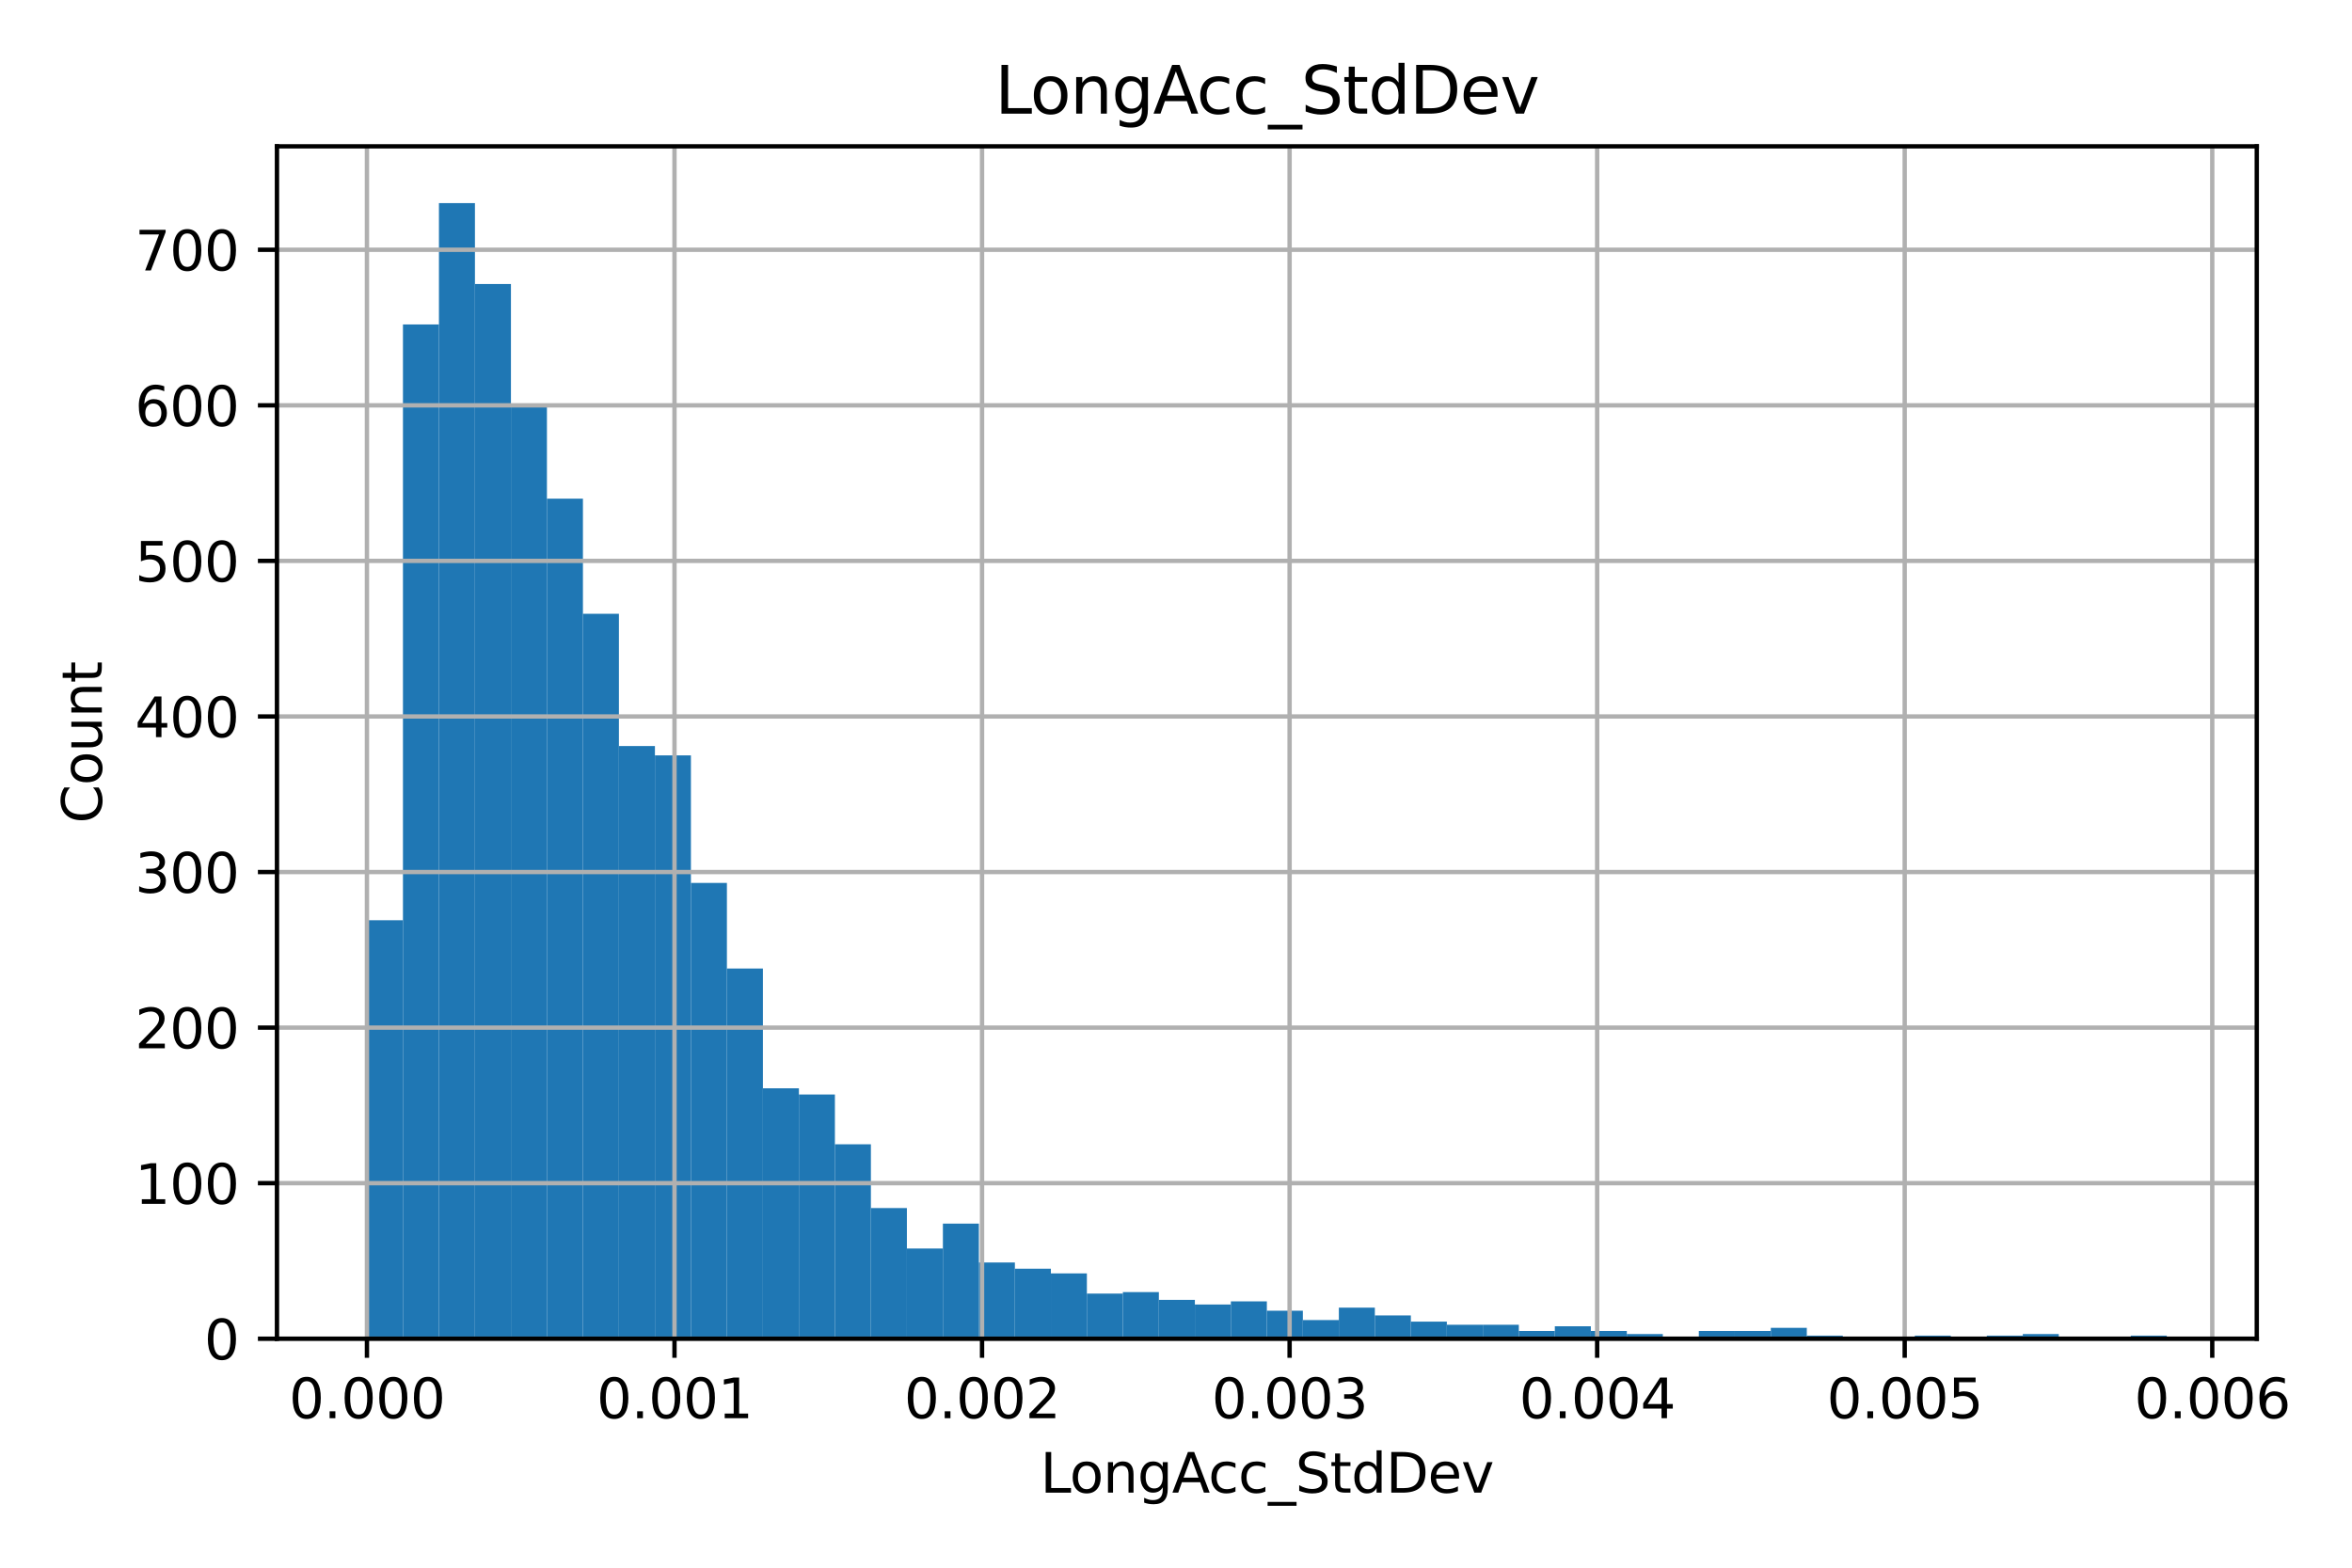 <?xml version="1.0" encoding="utf-8" standalone="no"?>
<!DOCTYPE svg PUBLIC "-//W3C//DTD SVG 1.1//EN"
  "http://www.w3.org/Graphics/SVG/1.1/DTD/svg11.dtd">
<svg xmlns:xlink="http://www.w3.org/1999/xlink" width="432pt" height="288pt" viewBox="0 0 432 288" xmlns="http://www.w3.org/2000/svg" version="1.1">
 <defs>
  <style type="text/css">*{stroke-linejoin: round; stroke-linecap: butt}</style>
 </defs>
 <g id="figure_1">
  <g id="patch_1">
   <path d="M 0 288 
L 432 288 
L 432 0 
L 0 0 
z
" style="fill: #ffffff"/>
  </g>
  <g id="axes_1">
   <g id="patch_2">
    <path d="M 50.87 245.939 
L 414.508 245.939 
L 414.508 26.88 
L 50.87 26.88 
z
" style="fill: #ffffff"/>
   </g>
   <g id="patch_3">
    <path d="M 67.399 245.939 
L 74.011 245.939 
L 74.011 169.061 
L 67.399 169.061 
z
" clip-path="url(#p7f954c9220)" style="fill: #1f77b4"/>
   </g>
   <g id="patch_4">
    <path d="M 74.011 245.939 
L 80.622 245.939 
L 80.622 59.603 
L 74.011 59.603 
z
" clip-path="url(#p7f954c9220)" style="fill: #1f77b4"/>
   </g>
   <g id="patch_5">
    <path d="M 80.622 245.939 
L 87.234 245.939 
L 87.234 37.311 
L 80.622 37.311 
z
" clip-path="url(#p7f954c9220)" style="fill: #1f77b4"/>
   </g>
   <g id="patch_6">
    <path d="M 87.234 245.939 
L 93.845 245.939 
L 93.845 52.172 
L 87.234 52.172 
z
" clip-path="url(#p7f954c9220)" style="fill: #1f77b4"/>
   </g>
   <g id="patch_7">
    <path d="M 93.845 245.939 
L 100.457 245.939 
L 100.457 74.178 
L 93.845 74.178 
z
" clip-path="url(#p7f954c9220)" style="fill: #1f77b4"/>
   </g>
   <g id="patch_8">
    <path d="M 100.457 245.939 
L 107.069 245.939 
L 107.069 91.612 
L 100.457 91.612 
z
" clip-path="url(#p7f954c9220)" style="fill: #1f77b4"/>
   </g>
   <g id="patch_9">
    <path d="M 107.069 245.939 
L 113.68 245.939 
L 113.68 112.76 
L 107.069 112.76 
z
" clip-path="url(#p7f954c9220)" style="fill: #1f77b4"/>
   </g>
   <g id="patch_10">
    <path d="M 113.68 245.939 
L 120.292 245.939 
L 120.292 137.052 
L 113.68 137.052 
z
" clip-path="url(#p7f954c9220)" style="fill: #1f77b4"/>
   </g>
   <g id="patch_11">
    <path d="M 120.292 245.939 
L 126.903 245.939 
L 126.903 138.767 
L 120.292 138.767 
z
" clip-path="url(#p7f954c9220)" style="fill: #1f77b4"/>
   </g>
   <g id="patch_12">
    <path d="M 126.903 245.939 
L 133.515 245.939 
L 133.515 162.202 
L 126.903 162.202 
z
" clip-path="url(#p7f954c9220)" style="fill: #1f77b4"/>
   </g>
   <g id="patch_13">
    <path d="M 133.515 245.939 
L 140.127 245.939 
L 140.127 177.921 
L 133.515 177.921 
z
" clip-path="url(#p7f954c9220)" style="fill: #1f77b4"/>
   </g>
   <g id="patch_14">
    <path d="M 140.127 245.939 
L 146.738 245.939 
L 146.738 199.926 
L 140.127 199.926 
z
" clip-path="url(#p7f954c9220)" style="fill: #1f77b4"/>
   </g>
   <g id="patch_15">
    <path d="M 146.738 245.939 
L 153.35 245.939 
L 153.35 201.07 
L 146.738 201.07 
z
" clip-path="url(#p7f954c9220)" style="fill: #1f77b4"/>
   </g>
   <g id="patch_16">
    <path d="M 153.35 245.939 
L 159.961 245.939 
L 159.961 210.215 
L 153.35 210.215 
z
" clip-path="url(#p7f954c9220)" style="fill: #1f77b4"/>
   </g>
   <g id="patch_17">
    <path d="M 159.961 245.939 
L 166.573 245.939 
L 166.573 221.932 
L 159.961 221.932 
z
" clip-path="url(#p7f954c9220)" style="fill: #1f77b4"/>
   </g>
   <g id="patch_18">
    <path d="M 166.573 245.939 
L 173.185 245.939 
L 173.185 229.363 
L 166.573 229.363 
z
" clip-path="url(#p7f954c9220)" style="fill: #1f77b4"/>
   </g>
   <g id="patch_19">
    <path d="M 173.185 245.939 
L 179.796 245.939 
L 179.796 224.79 
L 173.185 224.79 
z
" clip-path="url(#p7f954c9220)" style="fill: #1f77b4"/>
   </g>
   <g id="patch_20">
    <path d="M 179.796 245.939 
L 186.408 245.939 
L 186.408 231.935 
L 179.796 231.935 
z
" clip-path="url(#p7f954c9220)" style="fill: #1f77b4"/>
   </g>
   <g id="patch_21">
    <path d="M 186.408 245.939 
L 193.019 245.939 
L 193.019 233.078 
L 186.408 233.078 
z
" clip-path="url(#p7f954c9220)" style="fill: #1f77b4"/>
   </g>
   <g id="patch_22">
    <path d="M 193.019 245.939 
L 199.631 245.939 
L 199.631 233.936 
L 193.019 233.936 
z
" clip-path="url(#p7f954c9220)" style="fill: #1f77b4"/>
   </g>
   <g id="patch_23">
    <path d="M 199.631 245.939 
L 206.243 245.939 
L 206.243 237.651 
L 199.631 237.651 
z
" clip-path="url(#p7f954c9220)" style="fill: #1f77b4"/>
   </g>
   <g id="patch_24">
    <path d="M 206.243 245.939 
L 212.854 245.939 
L 212.854 237.365 
L 206.243 237.365 
z
" clip-path="url(#p7f954c9220)" style="fill: #1f77b4"/>
   </g>
   <g id="patch_25">
    <path d="M 212.854 245.939 
L 219.466 245.939 
L 219.466 238.794 
L 212.854 238.794 
z
" clip-path="url(#p7f954c9220)" style="fill: #1f77b4"/>
   </g>
   <g id="patch_26">
    <path d="M 219.466 245.939 
L 226.077 245.939 
L 226.077 239.651 
L 219.466 239.651 
z
" clip-path="url(#p7f954c9220)" style="fill: #1f77b4"/>
   </g>
   <g id="patch_27">
    <path d="M 226.077 245.939 
L 232.689 245.939 
L 232.689 239.08 
L 226.077 239.08 
z
" clip-path="url(#p7f954c9220)" style="fill: #1f77b4"/>
   </g>
   <g id="patch_28">
    <path d="M 232.689 245.939 
L 239.301 245.939 
L 239.301 240.795 
L 232.689 240.795 
z
" clip-path="url(#p7f954c9220)" style="fill: #1f77b4"/>
   </g>
   <g id="patch_29">
    <path d="M 239.301 245.939 
L 245.912 245.939 
L 245.912 242.509 
L 239.301 242.509 
z
" clip-path="url(#p7f954c9220)" style="fill: #1f77b4"/>
   </g>
   <g id="patch_30">
    <path d="M 245.912 245.939 
L 252.524 245.939 
L 252.524 240.223 
L 245.912 240.223 
z
" clip-path="url(#p7f954c9220)" style="fill: #1f77b4"/>
   </g>
   <g id="patch_31">
    <path d="M 252.524 245.939 
L 259.135 245.939 
L 259.135 241.652 
L 252.524 241.652 
z
" clip-path="url(#p7f954c9220)" style="fill: #1f77b4"/>
   </g>
   <g id="patch_32">
    <path d="M 259.135 245.939 
L 265.747 245.939 
L 265.747 242.795 
L 259.135 242.795 
z
" clip-path="url(#p7f954c9220)" style="fill: #1f77b4"/>
   </g>
   <g id="patch_33">
    <path d="M 265.747 245.939 
L 272.359 245.939 
L 272.359 243.367 
L 265.747 243.367 
z
" clip-path="url(#p7f954c9220)" style="fill: #1f77b4"/>
   </g>
   <g id="patch_34">
    <path d="M 272.359 245.939 
L 278.97 245.939 
L 278.97 243.367 
L 272.359 243.367 
z
" clip-path="url(#p7f954c9220)" style="fill: #1f77b4"/>
   </g>
   <g id="patch_35">
    <path d="M 278.97 245.939 
L 285.582 245.939 
L 285.582 244.51 
L 278.97 244.51 
z
" clip-path="url(#p7f954c9220)" style="fill: #1f77b4"/>
   </g>
   <g id="patch_36">
    <path d="M 285.582 245.939 
L 292.193 245.939 
L 292.193 243.652 
L 285.582 243.652 
z
" clip-path="url(#p7f954c9220)" style="fill: #1f77b4"/>
   </g>
   <g id="patch_37">
    <path d="M 292.193 245.939 
L 298.805 245.939 
L 298.805 244.51 
L 292.193 244.51 
z
" clip-path="url(#p7f954c9220)" style="fill: #1f77b4"/>
   </g>
   <g id="patch_38">
    <path d="M 298.805 245.939 
L 305.417 245.939 
L 305.417 245.081 
L 298.805 245.081 
z
" clip-path="url(#p7f954c9220)" style="fill: #1f77b4"/>
   </g>
   <g id="patch_39">
    <path d="M 305.417 245.939 
L 312.028 245.939 
L 312.028 245.653 
L 305.417 245.653 
z
" clip-path="url(#p7f954c9220)" style="fill: #1f77b4"/>
   </g>
   <g id="patch_40">
    <path d="M 312.028 245.939 
L 318.64 245.939 
L 318.64 244.51 
L 312.028 244.51 
z
" clip-path="url(#p7f954c9220)" style="fill: #1f77b4"/>
   </g>
   <g id="patch_41">
    <path d="M 318.64 245.939 
L 325.251 245.939 
L 325.251 244.51 
L 318.64 244.51 
z
" clip-path="url(#p7f954c9220)" style="fill: #1f77b4"/>
   </g>
   <g id="patch_42">
    <path d="M 325.251 245.939 
L 331.863 245.939 
L 331.863 243.938 
L 325.251 243.938 
z
" clip-path="url(#p7f954c9220)" style="fill: #1f77b4"/>
   </g>
   <g id="patch_43">
    <path d="M 331.863 245.939 
L 338.475 245.939 
L 338.475 245.367 
L 331.863 245.367 
z
" clip-path="url(#p7f954c9220)" style="fill: #1f77b4"/>
   </g>
   <g id="patch_44">
    <path d="M 338.475 245.939 
L 345.086 245.939 
L 345.086 245.653 
L 338.475 245.653 
z
" clip-path="url(#p7f954c9220)" style="fill: #1f77b4"/>
   </g>
   <g id="patch_45">
    <path d="M 345.086 245.939 
L 351.698 245.939 
L 351.698 245.653 
L 345.086 245.653 
z
" clip-path="url(#p7f954c9220)" style="fill: #1f77b4"/>
   </g>
   <g id="patch_46">
    <path d="M 351.698 245.939 
L 358.309 245.939 
L 358.309 245.367 
L 351.698 245.367 
z
" clip-path="url(#p7f954c9220)" style="fill: #1f77b4"/>
   </g>
   <g id="patch_47">
    <path d="M 358.309 245.939 
L 364.921 245.939 
L 364.921 245.653 
L 358.309 245.653 
z
" clip-path="url(#p7f954c9220)" style="fill: #1f77b4"/>
   </g>
   <g id="patch_48">
    <path d="M 364.921 245.939 
L 371.532 245.939 
L 371.532 245.367 
L 364.921 245.367 
z
" clip-path="url(#p7f954c9220)" style="fill: #1f77b4"/>
   </g>
   <g id="patch_49">
    <path d="M 371.532 245.939 
L 378.144 245.939 
L 378.144 245.081 
L 371.532 245.081 
z
" clip-path="url(#p7f954c9220)" style="fill: #1f77b4"/>
   </g>
   <g id="patch_50">
    <path d="M 378.144 245.939 
L 384.756 245.939 
L 384.756 245.653 
L 378.144 245.653 
z
" clip-path="url(#p7f954c9220)" style="fill: #1f77b4"/>
   </g>
   <g id="patch_51">
    <path d="M 384.756 245.939 
L 391.367 245.939 
L 391.367 245.653 
L 384.756 245.653 
z
" clip-path="url(#p7f954c9220)" style="fill: #1f77b4"/>
   </g>
   <g id="patch_52">
    <path d="M 391.367 245.939 
L 397.979 245.939 
L 397.979 245.367 
L 391.367 245.367 
z
" clip-path="url(#p7f954c9220)" style="fill: #1f77b4"/>
   </g>
   <g id="matplotlib.axis_1">
    <g id="xtick_1">
     <g id="line2d_1">
      <path d="M 67.399 245.939 
L 67.399 26.88 
" clip-path="url(#p7f954c9220)" style="fill: none; stroke: #b0b0b0; stroke-width: 0.8; stroke-linecap: square"/>
     </g>
     <g id="line2d_2">
      <defs>
       <path id="me7580a4546" d="M 0 0 
L 0 3.5 
" style="stroke: #000000; stroke-width: 0.8"/>
      </defs>
      <g>
       <use xlink:href="#me7580a4546" x="67.399" y="245.939" style="stroke: #000000; stroke-width: 0.8"/>
      </g>
     </g>
     <g id="text_1">
      <!-- 0.000 -->
      <g transform="translate(53.084 260.537) scale(0.1 -0.1)">
       <defs>
        <path id="DejaVuSans-30" d="M 2034 4250 
Q 1547 4250 1301 3770 
Q 1056 3291 1056 2328 
Q 1056 1369 1301 889 
Q 1547 409 2034 409 
Q 2525 409 2770 889 
Q 3016 1369 3016 2328 
Q 3016 3291 2770 3770 
Q 2525 4250 2034 4250 
z
M 2034 4750 
Q 2819 4750 3233 4129 
Q 3647 3509 3647 2328 
Q 3647 1150 3233 529 
Q 2819 -91 2034 -91 
Q 1250 -91 836 529 
Q 422 1150 422 2328 
Q 422 3509 836 4129 
Q 1250 4750 2034 4750 
z
" transform="scale(0.016)"/>
        <path id="DejaVuSans-2e" d="M 684 794 
L 1344 794 
L 1344 0 
L 684 0 
L 684 794 
z
" transform="scale(0.016)"/>
       </defs>
       <use xlink:href="#DejaVuSans-30"/>
       <use xlink:href="#DejaVuSans-2e" transform="translate(63.623 0)"/>
       <use xlink:href="#DejaVuSans-30" transform="translate(95.41 0)"/>
       <use xlink:href="#DejaVuSans-30" transform="translate(159.033 0)"/>
       <use xlink:href="#DejaVuSans-30" transform="translate(222.656 0)"/>
      </g>
     </g>
    </g>
    <g id="xtick_2">
     <g id="line2d_3">
      <path d="M 123.887 245.939 
L 123.887 26.88 
" clip-path="url(#p7f954c9220)" style="fill: none; stroke: #b0b0b0; stroke-width: 0.8; stroke-linecap: square"/>
     </g>
     <g id="line2d_4">
      <g>
       <use xlink:href="#me7580a4546" x="123.887" y="245.939" style="stroke: #000000; stroke-width: 0.8"/>
      </g>
     </g>
     <g id="text_2">
      <!-- 0.001 -->
      <g transform="translate(109.573 260.537) scale(0.1 -0.1)">
       <defs>
        <path id="DejaVuSans-31" d="M 794 531 
L 1825 531 
L 1825 4091 
L 703 3866 
L 703 4441 
L 1819 4666 
L 2450 4666 
L 2450 531 
L 3481 531 
L 3481 0 
L 794 0 
L 794 531 
z
" transform="scale(0.016)"/>
       </defs>
       <use xlink:href="#DejaVuSans-30"/>
       <use xlink:href="#DejaVuSans-2e" transform="translate(63.623 0)"/>
       <use xlink:href="#DejaVuSans-30" transform="translate(95.41 0)"/>
       <use xlink:href="#DejaVuSans-30" transform="translate(159.033 0)"/>
       <use xlink:href="#DejaVuSans-31" transform="translate(222.656 0)"/>
      </g>
     </g>
    </g>
    <g id="xtick_3">
     <g id="line2d_5">
      <path d="M 180.376 245.939 
L 180.376 26.88 
" clip-path="url(#p7f954c9220)" style="fill: none; stroke: #b0b0b0; stroke-width: 0.8; stroke-linecap: square"/>
     </g>
     <g id="line2d_6">
      <g>
       <use xlink:href="#me7580a4546" x="180.376" y="245.939" style="stroke: #000000; stroke-width: 0.8"/>
      </g>
     </g>
     <g id="text_3">
      <!-- 0.002 -->
      <g transform="translate(166.062 260.537) scale(0.1 -0.1)">
       <defs>
        <path id="DejaVuSans-32" d="M 1228 531 
L 3431 531 
L 3431 0 
L 469 0 
L 469 531 
Q 828 903 1448 1529 
Q 2069 2156 2228 2338 
Q 2531 2678 2651 2914 
Q 2772 3150 2772 3378 
Q 2772 3750 2511 3984 
Q 2250 4219 1831 4219 
Q 1534 4219 1204 4116 
Q 875 4013 500 3803 
L 500 4441 
Q 881 4594 1212 4672 
Q 1544 4750 1819 4750 
Q 2544 4750 2975 4387 
Q 3406 4025 3406 3419 
Q 3406 3131 3298 2873 
Q 3191 2616 2906 2266 
Q 2828 2175 2409 1742 
Q 1991 1309 1228 531 
z
" transform="scale(0.016)"/>
       </defs>
       <use xlink:href="#DejaVuSans-30"/>
       <use xlink:href="#DejaVuSans-2e" transform="translate(63.623 0)"/>
       <use xlink:href="#DejaVuSans-30" transform="translate(95.41 0)"/>
       <use xlink:href="#DejaVuSans-30" transform="translate(159.033 0)"/>
       <use xlink:href="#DejaVuSans-32" transform="translate(222.656 0)"/>
      </g>
     </g>
    </g>
    <g id="xtick_4">
     <g id="line2d_7">
      <path d="M 236.865 245.939 
L 236.865 26.88 
" clip-path="url(#p7f954c9220)" style="fill: none; stroke: #b0b0b0; stroke-width: 0.8; stroke-linecap: square"/>
     </g>
     <g id="line2d_8">
      <g>
       <use xlink:href="#me7580a4546" x="236.865" y="245.939" style="stroke: #000000; stroke-width: 0.8"/>
      </g>
     </g>
     <g id="text_4">
      <!-- 0.003 -->
      <g transform="translate(222.551 260.537) scale(0.1 -0.1)">
       <defs>
        <path id="DejaVuSans-33" d="M 2597 2516 
Q 3050 2419 3304 2112 
Q 3559 1806 3559 1356 
Q 3559 666 3084 287 
Q 2609 -91 1734 -91 
Q 1441 -91 1130 -33 
Q 819 25 488 141 
L 488 750 
Q 750 597 1062 519 
Q 1375 441 1716 441 
Q 2309 441 2620 675 
Q 2931 909 2931 1356 
Q 2931 1769 2642 2001 
Q 2353 2234 1838 2234 
L 1294 2234 
L 1294 2753 
L 1863 2753 
Q 2328 2753 2575 2939 
Q 2822 3125 2822 3475 
Q 2822 3834 2567 4026 
Q 2313 4219 1838 4219 
Q 1578 4219 1281 4162 
Q 984 4106 628 3988 
L 628 4550 
Q 988 4650 1302 4700 
Q 1616 4750 1894 4750 
Q 2613 4750 3031 4423 
Q 3450 4097 3450 3541 
Q 3450 3153 3228 2886 
Q 3006 2619 2597 2516 
z
" transform="scale(0.016)"/>
       </defs>
       <use xlink:href="#DejaVuSans-30"/>
       <use xlink:href="#DejaVuSans-2e" transform="translate(63.623 0)"/>
       <use xlink:href="#DejaVuSans-30" transform="translate(95.41 0)"/>
       <use xlink:href="#DejaVuSans-30" transform="translate(159.033 0)"/>
       <use xlink:href="#DejaVuSans-33" transform="translate(222.656 0)"/>
      </g>
     </g>
    </g>
    <g id="xtick_5">
     <g id="line2d_9">
      <path d="M 293.354 245.939 
L 293.354 26.88 
" clip-path="url(#p7f954c9220)" style="fill: none; stroke: #b0b0b0; stroke-width: 0.8; stroke-linecap: square"/>
     </g>
     <g id="line2d_10">
      <g>
       <use xlink:href="#me7580a4546" x="293.354" y="245.939" style="stroke: #000000; stroke-width: 0.8"/>
      </g>
     </g>
     <g id="text_5">
      <!-- 0.004 -->
      <g transform="translate(279.04 260.537) scale(0.1 -0.1)">
       <defs>
        <path id="DejaVuSans-34" d="M 2419 4116 
L 825 1625 
L 2419 1625 
L 2419 4116 
z
M 2253 4666 
L 3047 4666 
L 3047 1625 
L 3713 1625 
L 3713 1100 
L 3047 1100 
L 3047 0 
L 2419 0 
L 2419 1100 
L 313 1100 
L 313 1709 
L 2253 4666 
z
" transform="scale(0.016)"/>
       </defs>
       <use xlink:href="#DejaVuSans-30"/>
       <use xlink:href="#DejaVuSans-2e" transform="translate(63.623 0)"/>
       <use xlink:href="#DejaVuSans-30" transform="translate(95.41 0)"/>
       <use xlink:href="#DejaVuSans-30" transform="translate(159.033 0)"/>
       <use xlink:href="#DejaVuSans-34" transform="translate(222.656 0)"/>
      </g>
     </g>
    </g>
    <g id="xtick_6">
     <g id="line2d_11">
      <path d="M 349.843 245.939 
L 349.843 26.88 
" clip-path="url(#p7f954c9220)" style="fill: none; stroke: #b0b0b0; stroke-width: 0.8; stroke-linecap: square"/>
     </g>
     <g id="line2d_12">
      <g>
       <use xlink:href="#me7580a4546" x="349.843" y="245.939" style="stroke: #000000; stroke-width: 0.8"/>
      </g>
     </g>
     <g id="text_6">
      <!-- 0.005 -->
      <g transform="translate(335.529 260.537) scale(0.1 -0.1)">
       <defs>
        <path id="DejaVuSans-35" d="M 691 4666 
L 3169 4666 
L 3169 4134 
L 1269 4134 
L 1269 2991 
Q 1406 3038 1543 3061 
Q 1681 3084 1819 3084 
Q 2600 3084 3056 2656 
Q 3513 2228 3513 1497 
Q 3513 744 3044 326 
Q 2575 -91 1722 -91 
Q 1428 -91 1123 -41 
Q 819 9 494 109 
L 494 744 
Q 775 591 1075 516 
Q 1375 441 1709 441 
Q 2250 441 2565 725 
Q 2881 1009 2881 1497 
Q 2881 1984 2565 2268 
Q 2250 2553 1709 2553 
Q 1456 2553 1204 2497 
Q 953 2441 691 2322 
L 691 4666 
z
" transform="scale(0.016)"/>
       </defs>
       <use xlink:href="#DejaVuSans-30"/>
       <use xlink:href="#DejaVuSans-2e" transform="translate(63.623 0)"/>
       <use xlink:href="#DejaVuSans-30" transform="translate(95.41 0)"/>
       <use xlink:href="#DejaVuSans-30" transform="translate(159.033 0)"/>
       <use xlink:href="#DejaVuSans-35" transform="translate(222.656 0)"/>
      </g>
     </g>
    </g>
    <g id="xtick_7">
     <g id="line2d_13">
      <path d="M 406.332 245.939 
L 406.332 26.88 
" clip-path="url(#p7f954c9220)" style="fill: none; stroke: #b0b0b0; stroke-width: 0.8; stroke-linecap: square"/>
     </g>
     <g id="line2d_14">
      <g>
       <use xlink:href="#me7580a4546" x="406.332" y="245.939" style="stroke: #000000; stroke-width: 0.8"/>
      </g>
     </g>
     <g id="text_7">
      <!-- 0.006 -->
      <g transform="translate(392.018 260.537) scale(0.1 -0.1)">
       <defs>
        <path id="DejaVuSans-36" d="M 2113 2584 
Q 1688 2584 1439 2293 
Q 1191 2003 1191 1497 
Q 1191 994 1439 701 
Q 1688 409 2113 409 
Q 2538 409 2786 701 
Q 3034 994 3034 1497 
Q 3034 2003 2786 2293 
Q 2538 2584 2113 2584 
z
M 3366 4563 
L 3366 3988 
Q 3128 4100 2886 4159 
Q 2644 4219 2406 4219 
Q 1781 4219 1451 3797 
Q 1122 3375 1075 2522 
Q 1259 2794 1537 2939 
Q 1816 3084 2150 3084 
Q 2853 3084 3261 2657 
Q 3669 2231 3669 1497 
Q 3669 778 3244 343 
Q 2819 -91 2113 -91 
Q 1303 -91 875 529 
Q 447 1150 447 2328 
Q 447 3434 972 4092 
Q 1497 4750 2381 4750 
Q 2619 4750 2861 4703 
Q 3103 4656 3366 4563 
z
" transform="scale(0.016)"/>
       </defs>
       <use xlink:href="#DejaVuSans-30"/>
       <use xlink:href="#DejaVuSans-2e" transform="translate(63.623 0)"/>
       <use xlink:href="#DejaVuSans-30" transform="translate(95.41 0)"/>
       <use xlink:href="#DejaVuSans-30" transform="translate(159.033 0)"/>
       <use xlink:href="#DejaVuSans-36" transform="translate(222.656 0)"/>
      </g>
     </g>
    </g>
    <g id="text_8">
     <!-- LongAcc_StdDev -->
     <g transform="translate(191.062 274.215) scale(0.1 -0.1)">
      <defs>
       <path id="DejaVuSans-4c" d="M 628 4666 
L 1259 4666 
L 1259 531 
L 3531 531 
L 3531 0 
L 628 0 
L 628 4666 
z
" transform="scale(0.016)"/>
       <path id="DejaVuSans-6f" d="M 1959 3097 
Q 1497 3097 1228 2736 
Q 959 2375 959 1747 
Q 959 1119 1226 758 
Q 1494 397 1959 397 
Q 2419 397 2687 759 
Q 2956 1122 2956 1747 
Q 2956 2369 2687 2733 
Q 2419 3097 1959 3097 
z
M 1959 3584 
Q 2709 3584 3137 3096 
Q 3566 2609 3566 1747 
Q 3566 888 3137 398 
Q 2709 -91 1959 -91 
Q 1206 -91 779 398 
Q 353 888 353 1747 
Q 353 2609 779 3096 
Q 1206 3584 1959 3584 
z
" transform="scale(0.016)"/>
       <path id="DejaVuSans-6e" d="M 3513 2113 
L 3513 0 
L 2938 0 
L 2938 2094 
Q 2938 2591 2744 2837 
Q 2550 3084 2163 3084 
Q 1697 3084 1428 2787 
Q 1159 2491 1159 1978 
L 1159 0 
L 581 0 
L 581 3500 
L 1159 3500 
L 1159 2956 
Q 1366 3272 1645 3428 
Q 1925 3584 2291 3584 
Q 2894 3584 3203 3211 
Q 3513 2838 3513 2113 
z
" transform="scale(0.016)"/>
       <path id="DejaVuSans-67" d="M 2906 1791 
Q 2906 2416 2648 2759 
Q 2391 3103 1925 3103 
Q 1463 3103 1205 2759 
Q 947 2416 947 1791 
Q 947 1169 1205 825 
Q 1463 481 1925 481 
Q 2391 481 2648 825 
Q 2906 1169 2906 1791 
z
M 3481 434 
Q 3481 -459 3084 -895 
Q 2688 -1331 1869 -1331 
Q 1566 -1331 1297 -1286 
Q 1028 -1241 775 -1147 
L 775 -588 
Q 1028 -725 1275 -790 
Q 1522 -856 1778 -856 
Q 2344 -856 2625 -561 
Q 2906 -266 2906 331 
L 2906 616 
Q 2728 306 2450 153 
Q 2172 0 1784 0 
Q 1141 0 747 490 
Q 353 981 353 1791 
Q 353 2603 747 3093 
Q 1141 3584 1784 3584 
Q 2172 3584 2450 3431 
Q 2728 3278 2906 2969 
L 2906 3500 
L 3481 3500 
L 3481 434 
z
" transform="scale(0.016)"/>
       <path id="DejaVuSans-41" d="M 2188 4044 
L 1331 1722 
L 3047 1722 
L 2188 4044 
z
M 1831 4666 
L 2547 4666 
L 4325 0 
L 3669 0 
L 3244 1197 
L 1141 1197 
L 716 0 
L 50 0 
L 1831 4666 
z
" transform="scale(0.016)"/>
       <path id="DejaVuSans-63" d="M 3122 3366 
L 3122 2828 
Q 2878 2963 2633 3030 
Q 2388 3097 2138 3097 
Q 1578 3097 1268 2742 
Q 959 2388 959 1747 
Q 959 1106 1268 751 
Q 1578 397 2138 397 
Q 2388 397 2633 464 
Q 2878 531 3122 666 
L 3122 134 
Q 2881 22 2623 -34 
Q 2366 -91 2075 -91 
Q 1284 -91 818 406 
Q 353 903 353 1747 
Q 353 2603 823 3093 
Q 1294 3584 2113 3584 
Q 2378 3584 2631 3529 
Q 2884 3475 3122 3366 
z
" transform="scale(0.016)"/>
       <path id="DejaVuSans-5f" d="M 3263 -1063 
L 3263 -1509 
L -63 -1509 
L -63 -1063 
L 3263 -1063 
z
" transform="scale(0.016)"/>
       <path id="DejaVuSans-53" d="M 3425 4513 
L 3425 3897 
Q 3066 4069 2747 4153 
Q 2428 4238 2131 4238 
Q 1616 4238 1336 4038 
Q 1056 3838 1056 3469 
Q 1056 3159 1242 3001 
Q 1428 2844 1947 2747 
L 2328 2669 
Q 3034 2534 3370 2195 
Q 3706 1856 3706 1288 
Q 3706 609 3251 259 
Q 2797 -91 1919 -91 
Q 1588 -91 1214 -16 
Q 841 59 441 206 
L 441 856 
Q 825 641 1194 531 
Q 1563 422 1919 422 
Q 2459 422 2753 634 
Q 3047 847 3047 1241 
Q 3047 1584 2836 1778 
Q 2625 1972 2144 2069 
L 1759 2144 
Q 1053 2284 737 2584 
Q 422 2884 422 3419 
Q 422 4038 858 4394 
Q 1294 4750 2059 4750 
Q 2388 4750 2728 4690 
Q 3069 4631 3425 4513 
z
" transform="scale(0.016)"/>
       <path id="DejaVuSans-74" d="M 1172 4494 
L 1172 3500 
L 2356 3500 
L 2356 3053 
L 1172 3053 
L 1172 1153 
Q 1172 725 1289 603 
Q 1406 481 1766 481 
L 2356 481 
L 2356 0 
L 1766 0 
Q 1100 0 847 248 
Q 594 497 594 1153 
L 594 3053 
L 172 3053 
L 172 3500 
L 594 3500 
L 594 4494 
L 1172 4494 
z
" transform="scale(0.016)"/>
       <path id="DejaVuSans-64" d="M 2906 2969 
L 2906 4863 
L 3481 4863 
L 3481 0 
L 2906 0 
L 2906 525 
Q 2725 213 2448 61 
Q 2172 -91 1784 -91 
Q 1150 -91 751 415 
Q 353 922 353 1747 
Q 353 2572 751 3078 
Q 1150 3584 1784 3584 
Q 2172 3584 2448 3432 
Q 2725 3281 2906 2969 
z
M 947 1747 
Q 947 1113 1208 752 
Q 1469 391 1925 391 
Q 2381 391 2643 752 
Q 2906 1113 2906 1747 
Q 2906 2381 2643 2742 
Q 2381 3103 1925 3103 
Q 1469 3103 1208 2742 
Q 947 2381 947 1747 
z
" transform="scale(0.016)"/>
       <path id="DejaVuSans-44" d="M 1259 4147 
L 1259 519 
L 2022 519 
Q 2988 519 3436 956 
Q 3884 1394 3884 2338 
Q 3884 3275 3436 3711 
Q 2988 4147 2022 4147 
L 1259 4147 
z
M 628 4666 
L 1925 4666 
Q 3281 4666 3915 4102 
Q 4550 3538 4550 2338 
Q 4550 1131 3912 565 
Q 3275 0 1925 0 
L 628 0 
L 628 4666 
z
" transform="scale(0.016)"/>
       <path id="DejaVuSans-65" d="M 3597 1894 
L 3597 1613 
L 953 1613 
Q 991 1019 1311 708 
Q 1631 397 2203 397 
Q 2534 397 2845 478 
Q 3156 559 3463 722 
L 3463 178 
Q 3153 47 2828 -22 
Q 2503 -91 2169 -91 
Q 1331 -91 842 396 
Q 353 884 353 1716 
Q 353 2575 817 3079 
Q 1281 3584 2069 3584 
Q 2775 3584 3186 3129 
Q 3597 2675 3597 1894 
z
M 3022 2063 
Q 3016 2534 2758 2815 
Q 2500 3097 2075 3097 
Q 1594 3097 1305 2825 
Q 1016 2553 972 2059 
L 3022 2063 
z
" transform="scale(0.016)"/>
       <path id="DejaVuSans-76" d="M 191 3500 
L 800 3500 
L 1894 563 
L 2988 3500 
L 3597 3500 
L 2284 0 
L 1503 0 
L 191 3500 
z
" transform="scale(0.016)"/>
      </defs>
      <use xlink:href="#DejaVuSans-4c"/>
      <use xlink:href="#DejaVuSans-6f" transform="translate(53.963 0)"/>
      <use xlink:href="#DejaVuSans-6e" transform="translate(115.145 0)"/>
      <use xlink:href="#DejaVuSans-67" transform="translate(178.523 0)"/>
      <use xlink:href="#DejaVuSans-41" transform="translate(242 0)"/>
      <use xlink:href="#DejaVuSans-63" transform="translate(308.658 0)"/>
      <use xlink:href="#DejaVuSans-63" transform="translate(363.639 0)"/>
      <use xlink:href="#DejaVuSans-5f" transform="translate(418.619 0)"/>
      <use xlink:href="#DejaVuSans-53" transform="translate(468.619 0)"/>
      <use xlink:href="#DejaVuSans-74" transform="translate(532.096 0)"/>
      <use xlink:href="#DejaVuSans-64" transform="translate(571.305 0)"/>
      <use xlink:href="#DejaVuSans-44" transform="translate(634.781 0)"/>
      <use xlink:href="#DejaVuSans-65" transform="translate(711.783 0)"/>
      <use xlink:href="#DejaVuSans-76" transform="translate(773.307 0)"/>
     </g>
    </g>
   </g>
   <g id="matplotlib.axis_2">
    <g id="ytick_1">
     <g id="line2d_15">
      <path d="M 50.87 245.939 
L 414.508 245.939 
" clip-path="url(#p7f954c9220)" style="fill: none; stroke: #b0b0b0; stroke-width: 0.8; stroke-linecap: square"/>
     </g>
     <g id="line2d_16">
      <defs>
       <path id="mfa14ee9e55" d="M 0 0 
L -3.5 0 
" style="stroke: #000000; stroke-width: 0.8"/>
      </defs>
      <g>
       <use xlink:href="#mfa14ee9e55" x="50.87" y="245.939" style="stroke: #000000; stroke-width: 0.8"/>
      </g>
     </g>
     <g id="text_9">
      <!-- 0 -->
      <g transform="translate(37.508 249.738) scale(0.1 -0.1)">
       <use xlink:href="#DejaVuSans-30"/>
      </g>
     </g>
    </g>
    <g id="ytick_2">
     <g id="line2d_17">
      <path d="M 50.87 217.36 
L 414.508 217.36 
" clip-path="url(#p7f954c9220)" style="fill: none; stroke: #b0b0b0; stroke-width: 0.8; stroke-linecap: square"/>
     </g>
     <g id="line2d_18">
      <g>
       <use xlink:href="#mfa14ee9e55" x="50.87" y="217.36" style="stroke: #000000; stroke-width: 0.8"/>
      </g>
     </g>
     <g id="text_10">
      <!-- 100 -->
      <g transform="translate(24.782 221.159) scale(0.1 -0.1)">
       <use xlink:href="#DejaVuSans-31"/>
       <use xlink:href="#DejaVuSans-30" transform="translate(63.623 0)"/>
       <use xlink:href="#DejaVuSans-30" transform="translate(127.246 0)"/>
      </g>
     </g>
    </g>
    <g id="ytick_3">
     <g id="line2d_19">
      <path d="M 50.87 188.781 
L 414.508 188.781 
" clip-path="url(#p7f954c9220)" style="fill: none; stroke: #b0b0b0; stroke-width: 0.8; stroke-linecap: square"/>
     </g>
     <g id="line2d_20">
      <g>
       <use xlink:href="#mfa14ee9e55" x="50.87" y="188.781" style="stroke: #000000; stroke-width: 0.8"/>
      </g>
     </g>
     <g id="text_11">
      <!-- 200 -->
      <g transform="translate(24.782 192.58) scale(0.1 -0.1)">
       <use xlink:href="#DejaVuSans-32"/>
       <use xlink:href="#DejaVuSans-30" transform="translate(63.623 0)"/>
       <use xlink:href="#DejaVuSans-30" transform="translate(127.246 0)"/>
      </g>
     </g>
    </g>
    <g id="ytick_4">
     <g id="line2d_21">
      <path d="M 50.87 160.201 
L 414.508 160.201 
" clip-path="url(#p7f954c9220)" style="fill: none; stroke: #b0b0b0; stroke-width: 0.8; stroke-linecap: square"/>
     </g>
     <g id="line2d_22">
      <g>
       <use xlink:href="#mfa14ee9e55" x="50.87" y="160.201" style="stroke: #000000; stroke-width: 0.8"/>
      </g>
     </g>
     <g id="text_12">
      <!-- 300 -->
      <g transform="translate(24.782 164.001) scale(0.1 -0.1)">
       <use xlink:href="#DejaVuSans-33"/>
       <use xlink:href="#DejaVuSans-30" transform="translate(63.623 0)"/>
       <use xlink:href="#DejaVuSans-30" transform="translate(127.246 0)"/>
      </g>
     </g>
    </g>
    <g id="ytick_5">
     <g id="line2d_23">
      <path d="M 50.87 131.622 
L 414.508 131.622 
" clip-path="url(#p7f954c9220)" style="fill: none; stroke: #b0b0b0; stroke-width: 0.8; stroke-linecap: square"/>
     </g>
     <g id="line2d_24">
      <g>
       <use xlink:href="#mfa14ee9e55" x="50.87" y="131.622" style="stroke: #000000; stroke-width: 0.8"/>
      </g>
     </g>
     <g id="text_13">
      <!-- 400 -->
      <g transform="translate(24.782 135.422) scale(0.1 -0.1)">
       <use xlink:href="#DejaVuSans-34"/>
       <use xlink:href="#DejaVuSans-30" transform="translate(63.623 0)"/>
       <use xlink:href="#DejaVuSans-30" transform="translate(127.246 0)"/>
      </g>
     </g>
    </g>
    <g id="ytick_6">
     <g id="line2d_25">
      <path d="M 50.87 103.043 
L 414.508 103.043 
" clip-path="url(#p7f954c9220)" style="fill: none; stroke: #b0b0b0; stroke-width: 0.8; stroke-linecap: square"/>
     </g>
     <g id="line2d_26">
      <g>
       <use xlink:href="#mfa14ee9e55" x="50.87" y="103.043" style="stroke: #000000; stroke-width: 0.8"/>
      </g>
     </g>
     <g id="text_14">
      <!-- 500 -->
      <g transform="translate(24.782 106.843) scale(0.1 -0.1)">
       <use xlink:href="#DejaVuSans-35"/>
       <use xlink:href="#DejaVuSans-30" transform="translate(63.623 0)"/>
       <use xlink:href="#DejaVuSans-30" transform="translate(127.246 0)"/>
      </g>
     </g>
    </g>
    <g id="ytick_7">
     <g id="line2d_27">
      <path d="M 50.87 74.464 
L 414.508 74.464 
" clip-path="url(#p7f954c9220)" style="fill: none; stroke: #b0b0b0; stroke-width: 0.8; stroke-linecap: square"/>
     </g>
     <g id="line2d_28">
      <g>
       <use xlink:href="#mfa14ee9e55" x="50.87" y="74.464" style="stroke: #000000; stroke-width: 0.8"/>
      </g>
     </g>
     <g id="text_15">
      <!-- 600 -->
      <g transform="translate(24.782 78.263) scale(0.1 -0.1)">
       <use xlink:href="#DejaVuSans-36"/>
       <use xlink:href="#DejaVuSans-30" transform="translate(63.623 0)"/>
       <use xlink:href="#DejaVuSans-30" transform="translate(127.246 0)"/>
      </g>
     </g>
    </g>
    <g id="ytick_8">
     <g id="line2d_29">
      <path d="M 50.87 45.885 
L 414.508 45.885 
" clip-path="url(#p7f954c9220)" style="fill: none; stroke: #b0b0b0; stroke-width: 0.8; stroke-linecap: square"/>
     </g>
     <g id="line2d_30">
      <g>
       <use xlink:href="#mfa14ee9e55" x="50.87" y="45.885" style="stroke: #000000; stroke-width: 0.8"/>
      </g>
     </g>
     <g id="text_16">
      <!-- 700 -->
      <g transform="translate(24.782 49.684) scale(0.1 -0.1)">
       <defs>
        <path id="DejaVuSans-37" d="M 525 4666 
L 3525 4666 
L 3525 4397 
L 1831 0 
L 1172 0 
L 2766 4134 
L 525 4134 
L 525 4666 
z
" transform="scale(0.016)"/>
       </defs>
       <use xlink:href="#DejaVuSans-37"/>
       <use xlink:href="#DejaVuSans-30" transform="translate(63.623 0)"/>
       <use xlink:href="#DejaVuSans-30" transform="translate(127.246 0)"/>
      </g>
     </g>
    </g>
    <g id="text_17">
     <!-- Count -->
     <g transform="translate(18.703 151.258) rotate(-90) scale(0.1 -0.1)">
      <defs>
       <path id="DejaVuSans-43" d="M 4122 4306 
L 4122 3641 
Q 3803 3938 3442 4084 
Q 3081 4231 2675 4231 
Q 1875 4231 1450 3742 
Q 1025 3253 1025 2328 
Q 1025 1406 1450 917 
Q 1875 428 2675 428 
Q 3081 428 3442 575 
Q 3803 722 4122 1019 
L 4122 359 
Q 3791 134 3420 21 
Q 3050 -91 2638 -91 
Q 1578 -91 968 557 
Q 359 1206 359 2328 
Q 359 3453 968 4101 
Q 1578 4750 2638 4750 
Q 3056 4750 3426 4639 
Q 3797 4528 4122 4306 
z
" transform="scale(0.016)"/>
       <path id="DejaVuSans-75" d="M 544 1381 
L 544 3500 
L 1119 3500 
L 1119 1403 
Q 1119 906 1312 657 
Q 1506 409 1894 409 
Q 2359 409 2629 706 
Q 2900 1003 2900 1516 
L 2900 3500 
L 3475 3500 
L 3475 0 
L 2900 0 
L 2900 538 
Q 2691 219 2414 64 
Q 2138 -91 1772 -91 
Q 1169 -91 856 284 
Q 544 659 544 1381 
z
M 1991 3584 
L 1991 3584 
z
" transform="scale(0.016)"/>
      </defs>
      <use xlink:href="#DejaVuSans-43"/>
      <use xlink:href="#DejaVuSans-6f" transform="translate(69.824 0)"/>
      <use xlink:href="#DejaVuSans-75" transform="translate(131.006 0)"/>
      <use xlink:href="#DejaVuSans-6e" transform="translate(194.385 0)"/>
      <use xlink:href="#DejaVuSans-74" transform="translate(257.764 0)"/>
     </g>
    </g>
   </g>
   <g id="patch_53">
    <path d="M 50.87 245.939 
L 50.87 26.88 
" style="fill: none; stroke: #000000; stroke-width: 0.8; stroke-linejoin: miter; stroke-linecap: square"/>
   </g>
   <g id="patch_54">
    <path d="M 414.508 245.939 
L 414.508 26.88 
" style="fill: none; stroke: #000000; stroke-width: 0.8; stroke-linejoin: miter; stroke-linecap: square"/>
   </g>
   <g id="patch_55">
    <path d="M 50.87 245.939 
L 414.508 245.939 
" style="fill: none; stroke: #000000; stroke-width: 0.8; stroke-linejoin: miter; stroke-linecap: square"/>
   </g>
   <g id="patch_56">
    <path d="M 50.87 26.88 
L 414.508 26.88 
" style="fill: none; stroke: #000000; stroke-width: 0.8; stroke-linejoin: miter; stroke-linecap: square"/>
   </g>
   <g id="text_18">
    <!-- LongAcc_StdDev -->
    <g transform="translate(182.737 20.88) scale(0.12 -0.12)">
     <use xlink:href="#DejaVuSans-4c"/>
     <use xlink:href="#DejaVuSans-6f" transform="translate(53.963 0)"/>
     <use xlink:href="#DejaVuSans-6e" transform="translate(115.145 0)"/>
     <use xlink:href="#DejaVuSans-67" transform="translate(178.523 0)"/>
     <use xlink:href="#DejaVuSans-41" transform="translate(242 0)"/>
     <use xlink:href="#DejaVuSans-63" transform="translate(308.658 0)"/>
     <use xlink:href="#DejaVuSans-63" transform="translate(363.639 0)"/>
     <use xlink:href="#DejaVuSans-5f" transform="translate(418.619 0)"/>
     <use xlink:href="#DejaVuSans-53" transform="translate(468.619 0)"/>
     <use xlink:href="#DejaVuSans-74" transform="translate(532.096 0)"/>
     <use xlink:href="#DejaVuSans-64" transform="translate(571.305 0)"/>
     <use xlink:href="#DejaVuSans-44" transform="translate(634.781 0)"/>
     <use xlink:href="#DejaVuSans-65" transform="translate(711.783 0)"/>
     <use xlink:href="#DejaVuSans-76" transform="translate(773.307 0)"/>
    </g>
   </g>
  </g>
 </g>
 <defs>
  <clipPath id="p7f954c9220">
   <rect x="50.87" y="26.88" width="363.638" height="219.059"/>
  </clipPath>
 </defs>
</svg>
